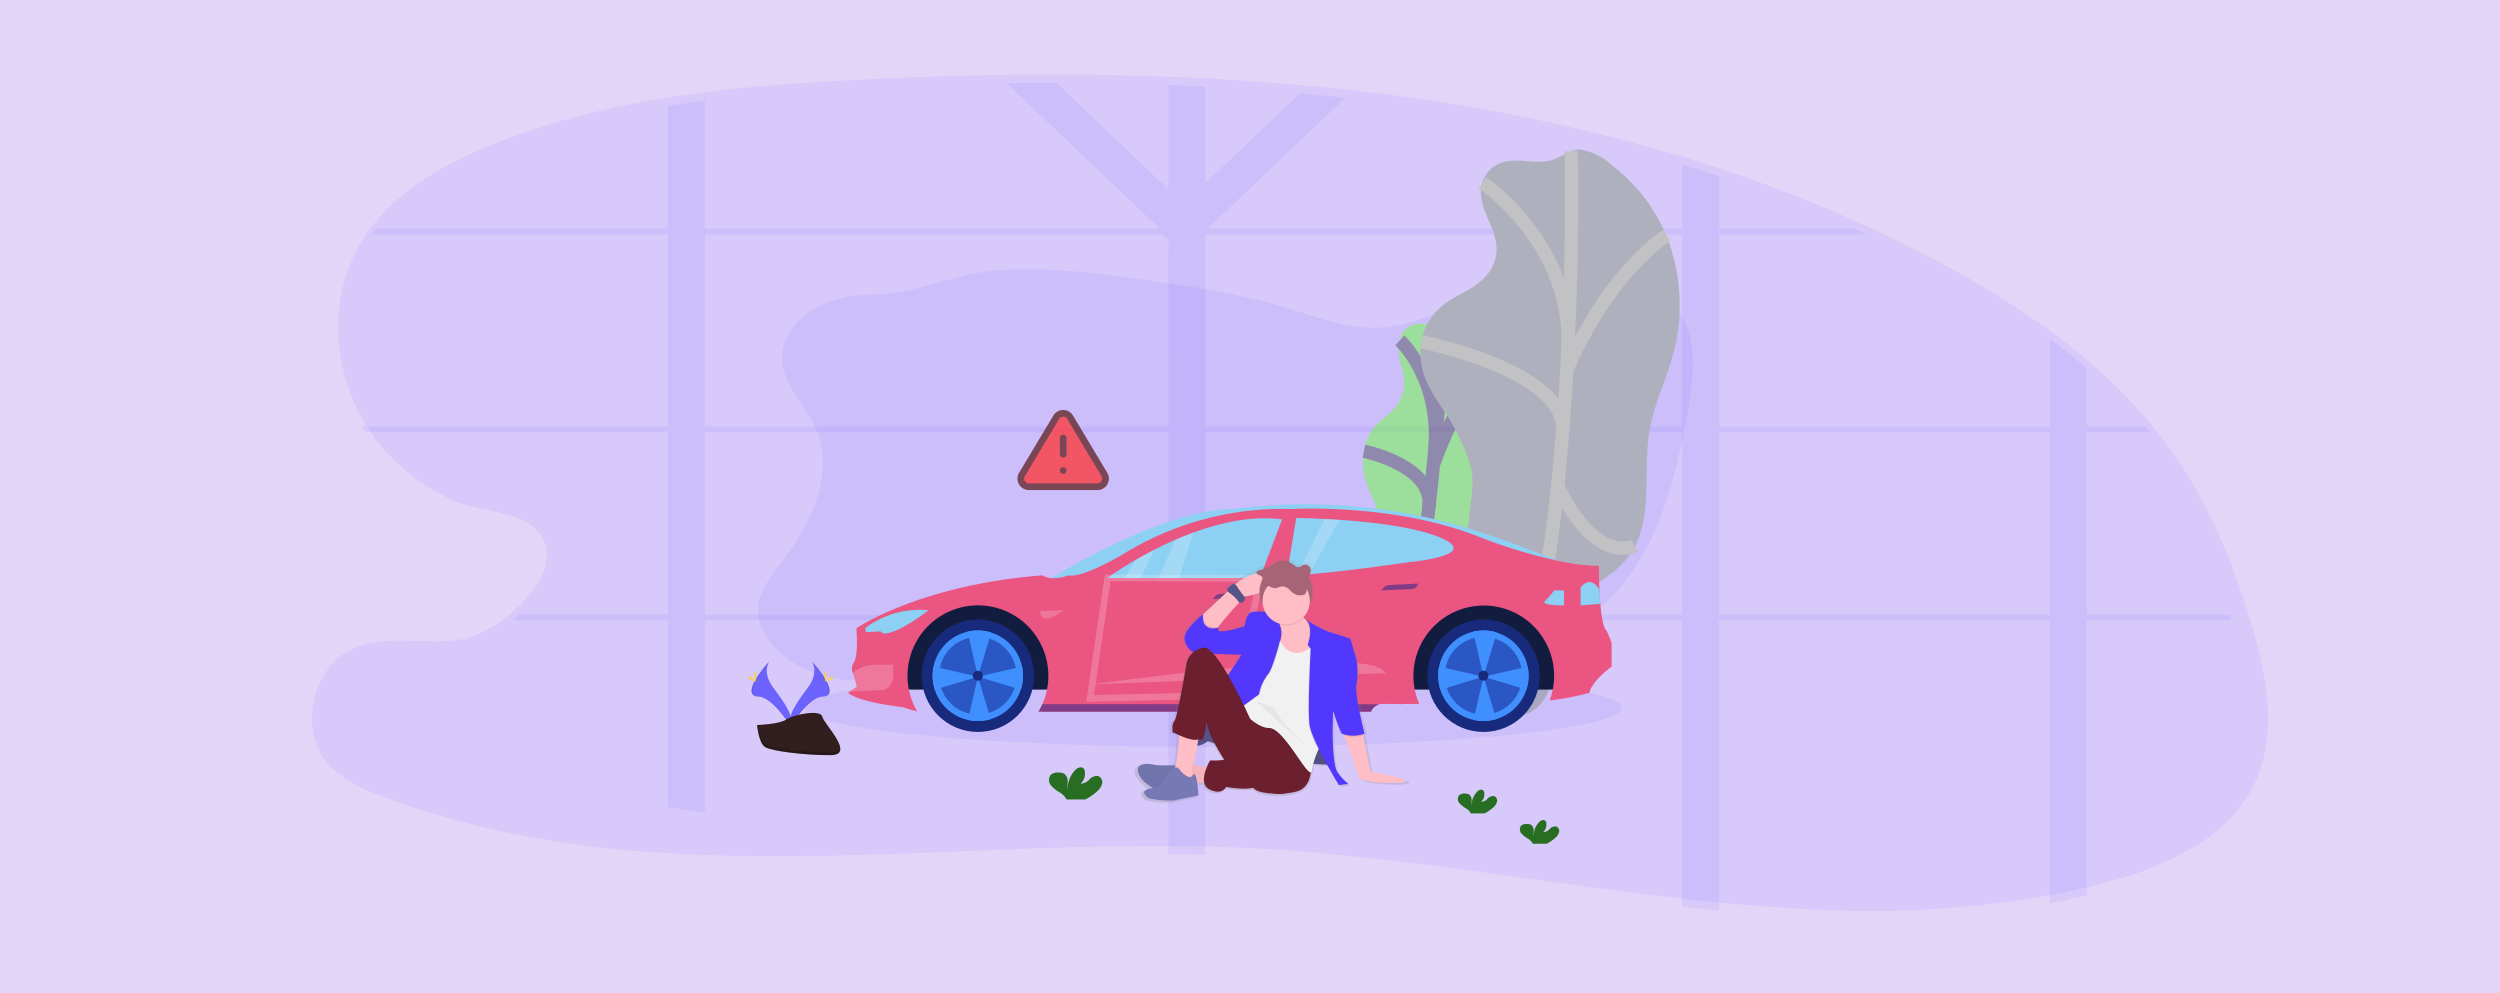 <svg xmlns="http://www.w3.org/2000/svg" xmlns:xlink="http://www.w3.org/1999/xlink" width="375" height="149" viewBox="0 0 375 149">
  <defs>
    <linearGradient id="linear-gradient" x1="0.5" y1="1" x2="0.5" gradientUnits="objectBoundingBox">
      <stop offset="0" stop-color="gray" stop-opacity="0.251"/>
      <stop offset="0.54" stop-color="gray" stop-opacity="0.122"/>
      <stop offset="1" stop-color="gray" stop-opacity="0.102"/>
    </linearGradient>
  </defs>
  <g id="Group_1933" data-name="Group 1933" transform="translate(1 -134)">
    <g id="Group_1923" data-name="Group 1923">
      <g id="Group_1920" data-name="Group 1920">
        <g id="Group_1885" data-name="Group 1885" transform="translate(5)">
          <path id="Path_735" data-name="Path 735" d="M0,0H375V149H0Z" transform="translate(-6 134)" fill="#e3d5f8"/>
          <g id="Group_1876" data-name="Group 1876">
            <path id="Path_738" data-name="Path 738" d="M327.84,289.079H306.309V261.69h9.577q-.355-.426-.718-.847h-8.849v-8.73q-2.687-2.268-5.545-4.365v13.106H251.136V232.041h22.131q-.935-.426-1.87-.847H251.136v-7.831q-2.772-.915-5.545-1.764v9.577H174.749l-.169-.161,20.493-19.452q-3.387-.373-6.79-.678l-14.192,13.469V209.887q-2.772-.146-5.545-.252v15.649L151.716,209.31q-3.733,0-7.463.043l22.824,21.662-.169.161H99V212q-2.772.35-5.545.791v18.4H49.816q-.355.416-.688.847H93.453v28.8H47.53c.156.285.32.57.489.847H93.453v27.389H71.105q-.454.439-.933.847h23.28v28.026q2.772.4,5.545.827V289.926h69.544v35.116q2.772,0,5.545.073V289.926h71.5v42.989l.229.025q2.661.3,5.32.557V289.926h49.623v42.483c.423-.078.847-.161,1.26-.252s.786-.159,1.18-.252q1.553-.33,3.1-.7V289.926h21.705Zm-159.3,0H99V261.69h69.539Zm0-28.228H99v-28.81h68.553l.978.771Zm77.044,28.228H174.092V261.69h71.495Zm0-28.228H174.092v-28.81h71.495Zm55.173,28.228H251.136V261.69h49.623Z" transform="translate(0.727 -62.886)" fill="#6c63ff" opacity="0.1"/>
            <g id="Group_1875" data-name="Group 1875" transform="translate(0 1.341)">
              <path id="Path_737" data-name="Path 737" d="M309.117,316.167a21.078,21.078,0,0,1-5.8,6.956c-.343.275-.693.539-1.049.8q-.718.5-1.472.99a48.379,48.379,0,0,1-12.939,5.406q-1.825.5-3.662.948-1.55.376-3.1.7c-.393.086-.786.166-1.18.252s-.844.169-1.26.252l-.6.113a154.04,154.04,0,0,1-35.033,2l-.56-.028-.895-.045q-3.589-.187-7.186-.476l-.907-.073-.4-.033q-2.016-.169-4.033-.371-2.656-.252-5.32-.557l-.229-.025-.187-.023h0c-6.339-.713-12.692-1.57-19.054-2.45l-.9-.126-1.616-.224-1.361-.189h0l-.4-.055q-3.221-.451-6.442-.892l-.348-.048c-4.033-.552-8.088-1.084-12.13-1.568l-.527-.063h0q-2.483-.295-4.963-.562l-1.26-.134-1.676-.169c-4.645-.461-9.287-.829-13.92-1.059q-3.342-.166-6.7-.252-2.772-.063-5.545-.073-3.76-.018-7.536.043h-.57c-3.546.058-7.1.159-10.656.28l-.64.02h-.212c-7.561.267-15.122.623-22.663.877l-1.842.061h-.267q-3.932.126-7.856.194H92.667l-1.169.015q-1.822.018-3.637.02H86.376c-4.441-.013-8.864-.111-13.26-.34l-.489-.028a167.827,167.827,0,0,1-25.282-3.145q-1.288-.27-2.571-.565A118.058,118.058,0,0,1,27.94,317.4a20.1,20.1,0,0,1-7.14-4.143c-4.98-5.041-3.11-14.913,3.37-17.784,5.068-2.246,11.006-.418,16.458-1.432a8.41,8.41,0,0,0,.99-.252,13.761,13.761,0,0,0,2.016-.832c.222-.111.444-.229.668-.353a17.015,17.015,0,0,0,1.492-.912,22.905,22.905,0,0,0,2.268-1.721q.479-.408.933-.847a17.837,17.837,0,0,0,2.752-3.294,11.643,11.643,0,0,0,.756-1.422,7.507,7.507,0,0,0,.313-.786,7.323,7.323,0,0,0,.3-1.164,5.389,5.389,0,0,0-1.986-5.237,5.28,5.28,0,0,0-.5-.381,7.7,7.7,0,0,0-1.094-.633c-.154-.073-.313-.144-.474-.212-2.3-.97-5.275-1.343-7.78-2.016h0a13.737,13.737,0,0,1-2.228-.774c-.456-.212-.91-.433-1.356-.665h0l-.118-.066h0a30.343,30.343,0,0,1-9.829-8.065,26.278,26.278,0,0,1-1.83-2.656c-.169-.277-.333-.562-.489-.847-4.428-7.989-4.884-18.227-.277-26.083a24.681,24.681,0,0,1,1.865-2.737q.333-.431.688-.847c4.385-5.174,10.686-8.68,17.048-11.276a119.972,119.972,0,0,1,26.59-7.133q2.772-.441,5.545-.791c7.737-.988,15.566-1.512,23.338-1.91q10.906-.552,21.907-.713,3.728-.05,7.463-.043,8.415,0,16.831.325,2.772.106,5.545.252,7.11.368,14.192,1.008,3.4.308,6.79.678a278.511,278.511,0,0,1,50.513,10.026q2.785.842,5.545,1.764a214.125,214.125,0,0,1,20.261,7.831q.938.421,1.87.847,6.2,2.843,12.219,6.127a135.888,135.888,0,0,1,15.273,9.577q2.853,2.092,5.545,4.365a79.745,79.745,0,0,1,8.849,8.73q.363.421.718.847,1.845,2.215,3.5,4.59c5.394,7.753,9.013,16.619,11.684,25.677C311.287,299.925,312.854,308.8,309.117,316.167Z" transform="translate(22.84 -65.527)" fill="#6c63ff" opacity="0.1"/>
            </g>
          </g>
        </g>
      </g>
    </g>
    <g id="Group_1932" data-name="Group 1932">
      <g id="Group_1927" data-name="Group 1927" transform="translate(111.13 156.5)">
        <path id="Path_1138" data-name="Path 1138" d="M124.523,231.239c2.984,6.74-.823,14.5-5.3,20.355-1.5,1.959-3.15,4.009-3.36,6.475-.251,3.007,1.785,5.772,4.2,7.579a17.7,17.7,0,0,0,15.668,2.65c4.532-1.432,8.342-4.678,12.912-5.986,7.649-2.189,15.75,1.44,22.295,5.961,4.632,3.2,9.593,7.087,15.177,6.4,3.932-.481,7.268-3.24,9.53-6.49,1.092-1.575,2.043-3.326,3.635-4.386a9.078,9.078,0,0,1,3.17-1.2c10.152-2.169,20.923,3.126,30.94.4,6.765-1.84,12.16-7.188,15.514-13.343s4.92-13.108,6.224-20c.926-4.9,1.7-10.177-.43-14.682-2.254-4.765-7.47-7.653-12.712-8.193s-10.5.956-15.33,3.067c-6.035,2.639-11.95,6.333-18.538,6.346-4.486.009-8.763-1.718-13.052-3.025-7.185-2.195-14.63-3.286-22.066-4.293-7.115-.964-14.3-1.861-21.456-1.289-5.064.4-9.536,2.338-14.45,3.233-3.2.584-6.422.143-9.564,1.133-3.866,1.21-7.852,4.018-8.065,8.435C119.268,224.592,122.939,227.661,124.523,231.239Z" transform="translate(-114.274 -189.511)" fill="#6c63ff" opacity="0.1"/>
        <g id="Group_1925" data-name="Group 1925" transform="translate(92.316 24.609)" opacity="0.5">
          <path id="Path_1139" data-name="Path 1139" d="M757.238,260.241a2.951,2.951,0,0,0-2.04,2.2c-.859,2.864,1.128,4.822.477,7.8a5.814,5.814,0,0,1-1,2.186,14.9,14.9,0,0,1-2.5,2.351,7.471,7.471,0,0,0-2.2,3.614,10,10,0,0,0-.1,4.7,18.634,18.634,0,0,0,1.253,3.293,24.321,24.321,0,0,1,1.289,4.152,10.1,10.1,0,0,1,.286,2.106,18.6,18.6,0,0,1-.261,2.818l-1.213,8.463a25.142,25.142,0,0,0-.331,3.345,16.556,16.556,0,0,0,.388,3.34c.43,2.239.883,4.563,1.861,5.744s2.636.772,3.657-1.639c.971-2.291.991-5.355,1.847-7.806,1.349-3.866,4.032-4.381,5.52-8.065,1.432-3.534.991-7.875,1.718-11.9.518-2.888,1.622-5.522,2.277-8.376a26.552,26.552,0,0,0,.1-11.536,15.321,15.321,0,0,0-3.59-6.973,3.493,3.493,0,0,0-2.1-1.379c-.843-.064-1.575,1-2.413,1.316C759.184,260.351,758.216,259.963,757.238,260.241Z" transform="translate(-749.636 -258.67)" fill="#6bfd3e"/>
          <path id="Path_1140" data-name="Path 1140" d="M790.125,260.09s-1.432,36.551-7.435,58.106" transform="translate(-777.957 -259.887)" fill="none" stroke="#535461" stroke-miterlimit="10" stroke-width="2"/>
          <path id="Path_1141" data-name="Path 1141" d="M788.22,286.26s6.412,5.843,5.2,16.977" transform="translate(-782.695 -282.31)" fill="none" stroke="#535461" stroke-miterlimit="10" stroke-width="2"/>
          <path id="Path_1142" data-name="Path 1142" d="M750.6,402.38s10.538,2.119,9.756,8.422" transform="translate(-750.462 -381.804)" fill="none" stroke="#535461" stroke-miterlimit="10" stroke-width="2"/>
          <path id="Path_1143" data-name="Path 1143" d="M831.522,316.41s-4.262,3.733-8.062,14.305" transform="translate(-812.89 -308.143)" fill="none" stroke="#535461" stroke-miterlimit="10" stroke-width="2"/>
          <path id="Path_1144" data-name="Path 1144" d="M819.275,505.47s-2.909,2.291-5.245-5.7" transform="translate(-804.81 -465.249)" fill="none" stroke="#535461" stroke-miterlimit="10" stroke-width="2"/>
          <path id="Path_1145" data-name="Path 1145" d="M763,545.252s5.933-.775,6.48-4.492" transform="translate(-761.086 -500.37)" fill="none" stroke="#535461" stroke-miterlimit="10" stroke-width="2"/>
        </g>
        <path id="Path_1146" data-name="Path 1146" d="M823.2,88.144a4.562,4.562,0,0,0-3.962,3c-1.425,4.118,2.908,7.235,1.91,11.537a6.468,6.468,0,0,1-1.814,3.1c-1.523,1.5-3.257,2.148-4.9,3.164a9.24,9.24,0,0,0-4.128,5.061,10.669,10.669,0,0,0,.351,6.907,27.571,27.571,0,0,0,2.984,5,33.853,33.853,0,0,1,3.171,6.258,12.035,12.035,0,0,1,.838,3.134,18.96,18.96,0,0,1-.2,4.118l-1.506,12.314a25.627,25.627,0,0,0-.286,4.887,19.255,19.255,0,0,0,1.2,4.964c1.145,3.348,2.371,6.825,4.529,8.68s5.548,1.449,7.372-1.982c1.737-3.266,1.417-7.769,2.9-11.277,2.334-5.528,7.825-5.975,10.467-11.223,2.536-5.034,1.117-11.474,2.135-17.325.73-4.192,2.7-7.939,3.723-12.064a28.435,28.435,0,0,0-1.17-16.977,26.035,26.035,0,0,0-8.256-10.694,9.272,9.272,0,0,0-4.507-2.279c-1.753-.195-3.15,1.28-4.838,1.651C827.244,88.535,825.2,87.849,823.2,88.144Z" transform="translate(-708.944 -86.48)" fill="#afb0bd"/>
        <path id="Path_1147" data-name="Path 1147" d="M916.9,88.12s1.382,53.658-8.5,84.687" transform="translate(-793.352 -87.931)" fill="rgba(159,159,159,0)" stroke="#c2c2c4" stroke-miterlimit="10" stroke-width="2"/>
        <path id="Path_1148" data-name="Path 1148" d="M874.83,121.16s13.977,9.367,12.78,25.618" transform="translate(-764.588 -116.24)" fill="rgba(159,159,159,0)" stroke="#c2c2c4" stroke-miterlimit="10" stroke-width="2"/>
        <path id="Path_1149" data-name="Path 1149" d="M810.75,287.71s22.061,4.37,21.191,13.558" transform="translate(-709.683 -258.943)" fill="rgba(159,159,159,0)" stroke="#c2c2c4" stroke-miterlimit="10" stroke-width="2"/>
        <path id="Path_1150" data-name="Path 1150" d="M978.18,176.42s-8.385,4.991-14.99,20.11" transform="translate(-840.297 -163.588)" fill="rgba(159,159,159,0)" stroke="#c2c2c4" stroke-miterlimit="10" stroke-width="2"/>
        <path id="Path_1151" data-name="Path 1151" d="M965.1,447.63s-5.75,3.027-11.53-9.02" transform="translate(-832.054 -388.237)" fill="rgba(159,159,159,0)" stroke="#c2c2c4" stroke-miterlimit="10" stroke-width="2"/>
        <ellipse id="Ellipse_103" data-name="Ellipse 103" cx="61.234" cy="5.882" rx="61.234" ry="5.882" transform="translate(8.662 77.792)" fill="#6c63ff" opacity="0.1"/>
        <path id="Path_1153" data-name="Path 1153" d="M152.358,622.29s1.2,1.575-.554,3.938-3.2,4.37-2.609,5.846c0,0,2.646-4.4,4.8-4.462S154.727,624.936,152.358,622.29Z" transform="translate(-142.735 -545.618)" fill="#6c63ff"/>
        <path id="Path_1154" data-name="Path 1154" d="M152.743,622.29a1.942,1.942,0,0,1,.245.493c2.1,2.468,3.22,4.772,1.2,4.831-1.881.054-4.138,3.418-4.679,4.268a1.833,1.833,0,0,0,.064.193s2.646-4.4,4.8-4.462S155.113,624.936,152.743,622.29Z" transform="translate(-143.12 -545.618)" opacity="0.1"/>
        <path id="Path_1155" data-name="Path 1155" d="M185.956,634.159c0,.553-.062,1-.143,1s-.143-.448-.143-1,.077-.286.153-.286S185.956,633.607,185.956,634.159Z" transform="translate(-174.103 -555.487)" fill="#ffd037"/>
        <path id="Path_1156" data-name="Path 1156" d="M187.339,638.6c-.485.265-.908.43-.944.357s.326-.336.812-.6.294-.072.331,0S187.826,638.331,187.339,638.6Z" transform="translate(-174.722 -559.267)" fill="#ffd037"/>
        <path id="Path_1157" data-name="Path 1157" d="M111.738,622.29s-1.2,1.575.554,3.938,3.194,4.37,2.622,5.846c0,0-2.646-4.4-4.8-4.462S109.37,624.936,111.738,622.29Z" transform="translate(-108.454 -545.618)" fill="#6c63ff"/>
        <path id="Path_1158" data-name="Path 1158" d="M111.707,622.29a1.942,1.942,0,0,0-.245.493c-2.1,2.468-3.22,4.772-1.2,4.831,1.881.054,4.138,3.418,4.679,4.268a1.829,1.829,0,0,1-.064.193s-2.646-4.4-4.8-4.462S109.339,624.936,111.707,622.29Z" transform="translate(-108.423 -545.618)" opacity="0.1"/>
        <path id="Path_1159" data-name="Path 1159" d="M112.25,634.159c0,.553.062,1,.143,1s.143-.448.143-1-.077-.286-.153-.286S112.25,633.607,112.25,634.159Z" transform="translate(-111.195 -555.487)" fill="#ffd037"/>
        <path id="Path_1160" data-name="Path 1160" d="M105.129,638.6c.485.265.908.43.944.357s-.326-.336-.812-.6-.294-.072-.331,0S104.644,638.331,105.129,638.6Z" transform="translate(-104.84 -559.267)" fill="#ffd037"/>
        <path id="Path_1161" data-name="Path 1161" d="M114.91,678.346s3.355-.1,4.366-.823,5.155-1.575,5.411-.43,5.041,5.743,1.254,5.773-8.8-.59-9.809-1.2S114.91,678.346,114.91,678.346Z" transform="translate(-113.474 -592.096)" fill="#321e1e"/>
        <path id="Path_1162" data-name="Path 1162" d="M126.018,693.306c-3.787.03-8.8-.59-9.809-1.2-.769-.468-1.075-2.148-1.177-2.922h-.112s.212,2.706,1.221,3.32,6.022,1.236,9.815,1.206c1.094-.009,1.47-.4,1.45-.974C127.245,693.08,126.831,693.3,126.018,693.306Z" transform="translate(-113.483 -602.931)" opacity="0.2"/>
        <path id="Path_1163" data-name="Path 1163" d="M419.87,469.42s16.788-10.726,28.394-10.726a83.775,83.775,0,0,1,29.172,1.5c15.2,3.678,20.813,8.448,25.027,7.047l-17.7.518Z" transform="translate(-374.77 -404.898)" fill="#8cd0f3"/>
        <path id="Path_1164" data-name="Path 1164" d="M419.87,469.42s16.788-10.726,28.394-10.726a83.775,83.775,0,0,1,29.172,1.5c15.2,3.678,20.813,8.448,25.027,7.047l-17.7.518Z" transform="translate(-374.77 -404.898)" fill="#8cd0f3" opacity="0.1"/>
        <path id="Path_1165" data-name="Path 1165" d="M254.986,470.407H152.6l2.815-11.278,17.411-4.629,82.16,2.159Z" transform="translate(-130.756 -389.47)" fill="#121c3f"/>
        <path id="Path_1166" data-name="Path 1166" d="M324.7,482.553v3.6s-3.04,2.205-3.316,3.932a43.914,43.914,0,0,1-5.6,1.105,3.611,3.611,0,0,0-.365.013,10.332,10.332,0,0,0,.454-1.6,10.552,10.552,0,1,0-20.027,2.148h-5.9s-.054.019-.143.057c-.316.143-1.062.521-1.17,1.115H239.728l-1-.009a10.351,10.351,0,0,0,.573-1.108,10.227,10.227,0,0,0,.7-2.2,10.562,10.562,0,1,0-19.46,3.275c-.7-.17-2.224-.654-2.224-.654s-6.493-.69-8.151-2.148l.251-.173,1.062-.726-.484-1.861a1.147,1.147,0,0,1-.143-.255,1.7,1.7,0,0,1,.213-1.612c.69-1.105.345-5.043.345-5.043s9.4-6.493,27.91-7.945a2.673,2.673,0,0,0,1.356.415,5.923,5.923,0,0,0,2.514-.415s1.519.69,8.018-3.04a45.567,45.567,0,0,1,25.563-6.907s14.922-.9,27.634,4.009a78.242,78.242,0,0,0,12.617,3.836,29.268,29.268,0,0,0,5.255.661h.505s0,1.645.087,3.588v.01c.031.676.074,1.387.135,2.079v.043c.166,1.926.452,3.675.949,4.022Z" transform="translate(-195.086 -408.663)" fill="#ea5582"/>
        <path id="Path_1167" data-name="Path 1167" d="M228.4,570.888a13.74,13.74,0,0,1,9.344-2.556s-4.715,3.731-6.84,3.489l-.362-.311-2.148.12S228.076,571.13,228.4,570.888Z" transform="translate(-210.591 -499.303)" fill="#8cd0f3"/>
        <path id="Path_1168" data-name="Path 1168" d="M218.472,626v1.917s-.143,1.831-1.8,1.9l-4.725.233,1.061-.726-.484-1.861a1.106,1.106,0,0,1-.143-.253,5.6,5.6,0,0,1,3.5-1.206Z" transform="translate(-196.62 -548.797)" fill="#fff" opacity="0.2"/>
        <path id="Path_1169" data-name="Path 1169" d="M411.06,569.023l3.627-.143a6.631,6.631,0,0,1-2.5,1.261C411.146,570.246,411.06,569.023,411.06,569.023Z" transform="translate(-367.221 -499.855)" fill="#fff" opacity="0.2"/>
        <path id="Path_1170" data-name="Path 1170" d="M464.38,626.405s32.8-4.56,40.726-3.11c0,0,2.331.156,3.213,1.088s0,.328,0,.328Z" transform="translate(-412.907 -546.235)" fill="#fff" opacity="0.2"/>
        <path id="Path_1171" data-name="Path 1171" d="M592.61,551.229s.415-.777,1.088-.795l4.37-.225a1.077,1.077,0,0,1-.846.829Z" transform="translate(-522.777 -483.858)" fill="#18218a" opacity="0.5"/>
        <path id="Path_1172" data-name="Path 1172" d="M769.21,542.025s.415-.777,1.088-.795l4.37-.231a1.077,1.077,0,0,1-.846.829Z" transform="translate(-674.091 -475.967)" fill="#18218a" opacity="0.5"/>
        <path id="Path_1173" data-name="Path 1173" d="M507.876,472.755l-3.353,8.794-12.09.013H481.62s1.615-1.186,4.217-2.7c.859-.5,1.834-1.037,2.892-1.575.974-.5,2.022-1,3.123-1.48.859-.378,1.764-.742,2.689-1.081C498.734,473.2,503.448,472.167,507.876,472.755Z" transform="translate(-427.678 -417.35)" fill="#8cd0f3"/>
        <path id="Path_1174" data-name="Path 1174" d="M688.264,478.922s-5.051.749-9.872,1.3c-1.843.212-3.651.4-5.132.5l-.206.014c-.573.037-1.1.062-1.555.07a5.722,5.722,0,0,1-1.519-.1l1.393-8.412s1.718.019,4.26.143l.556.03c.528.03,1.085.064,1.667.1.831.057,1.705.126,2.607.209,4.356.4,9.29,1.117,12.414,2.408C699.524,477.937,688.264,478.922,688.264,478.922Z" transform="translate(-589.069 -417.095)" fill="#8cd0f3"/>
        <path id="Path_1175" data-name="Path 1175" d="M942.576,548.143v2.245s-3.627.052-2.849-.673a11.113,11.113,0,0,0,1.365-1.575Z" transform="translate(-820.099 -482.085)" fill="#8cd0f3"/>
        <path id="Path_1176" data-name="Path 1176" d="M980.605,542.718l-2.945.231v-2.7s1.365-1.917,2.729.208l.079.125Z" transform="translate(-852.695 -474.644)" fill="#8cd0f3"/>
        <circle id="Ellipse_104" data-name="Ellipse 104" cx="8.429" cy="8.429" r="8.429" transform="translate(26.127 70.435)" fill="#182a7c"/>
        <path id="Path_1177" data-name="Path 1177" d="M312.255,597.02a6.784,6.784,0,1,1-.143-1.375A6.784,6.784,0,0,1,312.255,597.02Z" transform="translate(-270.938 -518.163)" fill="#3f8ffe"/>
        <ellipse id="Ellipse_105" data-name="Ellipse 105" cx="5.812" cy="5.826" rx="5.812" ry="5.826" transform="translate(28.735 73.029)" fill="#18218a" opacity="0.5"/>
        <path id="Path_1178" data-name="Path 1178" d="M338.876,590.424v.246l-1.934,6.4-1.552-6.757A6.8,6.8,0,0,1,338.876,590.424Z" transform="translate(-302.386 -518.071)" fill="#3f8ffe"/>
        <path id="Path_1179" data-name="Path 1179" d="M339.239,644.931a6.8,6.8,0,0,1-3.409.117l1.488-6.479Z" transform="translate(-302.763 -559.567)" fill="#3f8ffe"/>
        <path id="Path_1180" data-name="Path 1180" d="M353.025,629.333a6.8,6.8,0,0,1-.324,2.082h-.027l-6.4-1.934,6.624-1.521A6.836,6.836,0,0,1,353.025,629.333Z" transform="translate(-311.708 -550.476)" fill="#3f8ffe"/>
        <path id="Path_1181" data-name="Path 1181" d="M305.664,629.445l-6.4,1.934h-.05a6.855,6.855,0,0,1-.185-3.459Z" transform="translate(-271.108 -550.442)" fill="#3f8ffe"/>
        <circle id="Ellipse_106" data-name="Ellipse 106" cx="0.743" cy="0.743" r="0.743" transform="translate(33.803 78.112)" fill="#182a7c"/>
        <circle id="Ellipse_107" data-name="Ellipse 107" cx="8.429" cy="8.429" r="8.429" transform="translate(101.966 70.435)" fill="#182a7c"/>
        <path id="Path_1182" data-name="Path 1182" d="M841.935,597.02a6.784,6.784,0,1,1-.143-1.375,6.784,6.784,0,0,1,.143,1.375Z" transform="translate(-724.778 -518.163)" fill="#3f8ffe"/>
        <ellipse id="Ellipse_108" data-name="Ellipse 108" cx="5.812" cy="5.826" rx="5.812" ry="5.826" transform="translate(104.575 73.029)" fill="#18218a" opacity="0.5"/>
        <path id="Path_1183" data-name="Path 1183" d="M868.546,590.424v.246l-1.934,6.4-1.552-6.757A6.8,6.8,0,0,1,868.546,590.424Z" transform="translate(-756.217 -518.071)" fill="#3f8ffe"/>
        <path id="Path_1184" data-name="Path 1184" d="M868.919,644.931a6.8,6.8,0,0,1-3.409.117L867,638.57Z" transform="translate(-756.603 -559.567)" fill="#3f8ffe"/>
        <path id="Path_1185" data-name="Path 1185" d="M882.662,629.325a6.8,6.8,0,0,1-.324,2.082h-.033l-6.406-1.936,6.624-1.521A6.841,6.841,0,0,1,882.662,629.325Z" transform="translate(-765.505 -550.468)" fill="#3f8ffe"/>
        <path id="Path_1186" data-name="Path 1186" d="M835.335,629.445l-6.4,1.934h-.05a6.855,6.855,0,0,1-.185-3.459Z" transform="translate(-724.94 -550.442)" fill="#3f8ffe"/>
        <circle id="Ellipse_109" data-name="Ellipse 109" cx="0.743" cy="0.743" r="0.743" transform="translate(109.643 78.112)" fill="#182a7c"/>
        <path id="Path_1187" data-name="Path 1187" d="M504.6,505.5l-2.118,4.268H500.14l1.565-2.693C502.568,506.574,503.541,506.04,504.6,505.5Z" transform="translate(-443.547 -445.55)" fill="#fff" opacity="0.2"/>
        <path id="Path_1188" data-name="Path 1188" d="M540.612,487.61l-2.109,6.825H535.39l2.534-5.747C538.789,488.313,539.688,487.952,540.612,487.61Z" transform="translate(-473.749 -430.222)" fill="#fff" opacity="0.2"/>
        <path id="Path_1189" data-name="Path 1189" d="M686.966,473.483l-4.595,8.148-.206.014c-.573.037-1.1.062-1.555.07l4.134-8.366.556.03C685.82,473.409,686.382,473.443,686.966,473.483Z" transform="translate(-598.177 -418.003)" fill="#fff" opacity="0.2"/>
        <path id="Path_1190" data-name="Path 1190" d="M361.643,448.63,359.02,466.7l21.908-.48,3.6-17.51Z" transform="translate(-307.621 -384.44)" fill="none" stroke="#fff" stroke-miterlimit="10" stroke-width="1" opacity="0.2"/>
        <path id="Path_1191" data-name="Path 1191" d="M460.755,667.431c-.316.143-1.062.521-1.17,1.115H410.672l-1-.009a10.348,10.348,0,0,0,.573-1.108Z" transform="translate(-366.03 -584.295)" fill="#18218a" opacity="0.5"/>
        <path id="Path_1192" data-name="Path 1192" d="M427.905,737.1a2.28,2.28,0,0,0,.745-1.123,1,1,0,0,0-.52-1.145,1.448,1.448,0,0,0-1.375.483,1.815,1.815,0,0,1-1.336.644,2.035,2.035,0,0,0,.629-1.9.8.8,0,0,0-.175-.387c-.265-.286-.746-.162-1.062.062a3.992,3.992,0,0,0-1.3,3.315,6.3,6.3,0,0,1-.019-1.366,1.4,1.4,0,0,0-.513-1.208,1.545,1.545,0,0,0-.782-.183,1.614,1.614,0,0,0-1.269.361,1.259,1.259,0,0,0,.05,1.558,4.955,4.955,0,0,0,1.313,1.052,2.913,2.913,0,0,1,.938.895.888.888,0,0,1,.07.16h2.844A7.93,7.93,0,0,0,427.905,737.1Z" transform="translate(-375.468 -640.902)" fill="#276e22"/>
        <path id="Path_1193" data-name="Path 1193" d="M854.323,759.582a1.671,1.671,0,0,0,.548-.828.735.735,0,0,0-.384-.843,1.075,1.075,0,0,0-1.014.356,1.349,1.349,0,0,1-.987.475,1.5,1.5,0,0,0,.464-1.4.587.587,0,0,0-.129-.286c-.2-.209-.55-.119-.785.046a2.923,2.923,0,0,0-.956,2.446,4.688,4.688,0,0,1-.014-1,1.035,1.035,0,0,0-.378-.891,1.145,1.145,0,0,0-.573-.136,1.192,1.192,0,0,0-.936.266.921.921,0,0,0,.037,1.145,3.726,3.726,0,0,0,.969.776,2.148,2.148,0,0,1,.693.66.654.654,0,0,1,.052.117h2.1A5.848,5.848,0,0,0,854.323,759.582Z" transform="translate(-742.453 -660.98)" fill="#276e22"/>
        <path id="Path_1194" data-name="Path 1194" d="M919.323,791.392a1.671,1.671,0,0,0,.548-.828.735.735,0,0,0-.384-.843,1.075,1.075,0,0,0-1.014.357,1.348,1.348,0,0,1-.987.475,1.5,1.5,0,0,0,.464-1.4.587.587,0,0,0-.129-.286c-.2-.209-.55-.119-.785.046a2.923,2.923,0,0,0-.956,2.446,4.688,4.688,0,0,1-.014-1,1.035,1.035,0,0,0-.378-.891,1.146,1.146,0,0,0-.573-.136,1.192,1.192,0,0,0-.936.266.921.921,0,0,0,.037,1.145,3.726,3.726,0,0,0,.969.776,2.149,2.149,0,0,1,.693.66.657.657,0,0,1,.052.117h2.1A5.846,5.846,0,0,0,919.323,791.392Z" transform="translate(-798.146 -688.235)" fill="#276e22"/>
        <path id="Path_1195" data-name="Path 1195" d="M546.491,546.13s-.5.272-.727-1.269c-.143-1-.56-3.068-.833-4.41l-.034-.17a2.355,2.355,0,0,0,.231-.086s-1.592-6.157-1.229-7.52a12.4,12.4,0,0,0,0-3.806l-.955-3.216s-2.365-.816-3.274-1.042a22.222,22.222,0,0,1-3.456-1.813,1.974,1.974,0,0,1,.123.159l-.1-.062a3.8,3.8,0,0,1-.5-.573,3.605,3.605,0,0,0,.942-1.959,4.066,4.066,0,0,0-.2-4.136,2.029,2.029,0,0,0,.348-.65,1.064,1.064,0,0,0,.039-.332.883.883,0,0,0-.5-.878.869.869,0,0,0-.684.007,2.941,2.941,0,0,1-.581.309c-.368.076-.683-.219-.972-.438a2.926,2.926,0,0,0-1.545-.573,1.5,1.5,0,0,0-.716.095,2.879,2.879,0,0,0-.593.445,7.846,7.846,0,0,1-2.4.964c-.158.054-.332.143-.361.286a.21.21,0,0,0,0,.086h0a.212.212,0,0,0,.009.109,8.061,8.061,0,0,0-3.037,1.423l-.252.233a.481.481,0,0,0-.526.044l-.507.4a.477.477,0,0,0-.115.621l-3.707,3.436-.08.074v-.013s-2.864,2.175-2.864,3.714a2.581,2.581,0,0,0,1.327,2.095,3.55,3.55,0,0,0-.925,1.432h0v.348h0v.049l-.011.063v.026l-.007.043v.089l-.01.057h0l-.013.072v.014l-.01.06v.029l-.011.066v.017l-.013.074v.033l-.033.188h0l-.017.1v.017l-.019.1v.014l-.019.106v.009l-.02.112v.024l-.02.11v.024l-.019.109v.013l-.021.123v.023l-.049.275h0l-.024.143v.021l-.024.143v.01l-.053.286v.024l-.026.143v.02l-.056.3v.013l-.029.153v.013l-.057.312v.02l-.029.155v.011l-.06.319v.017l-.03.158v.011l-.062.324v.013l-.03.158v.013l-.262.324v.014l-.032.156v.009l-.064.318v.009l-.031.155v.009l-.063.3v.013l-.03.143v.013l-.062.286v.01l-.03.143v.014l-.06.271v.007l-.029.127v.013l-.059.249h0l-.029.117v.01q-.029.117-.056.225h0l-.027.1v.011l-.026.1a2.5,2.5,0,0,1-.286.783.8.8,0,0,0-.168.263h0l-.011.029-.012.032-.01.031-.047.043-.01.033-.009.03-.009.034v.031l-.007.034v.031a.219.219,0,0,1-.011.069v1.127l.43.13s.216.119.55.273a20.941,20.941,0,0,1-.543,4.6A17.509,17.509,0,0,1,512.9,545c-.455-.182-3.366-.634-2.456,1.449a4.641,4.641,0,0,0,2.043,2,2.544,2.544,0,0,1-.315.082c-.742.143-.948.391-.919.646-.053.43.677.909.737.939a15.7,15.7,0,0,0,3.912.316c.729-.228,3.684-.77,3.684-.77v-.09h0s-.04-.891-.152-1.735c.335-.049.7-.093,1.055-.12a1.44,1.44,0,0,0,.779,1c1.956,1,2.593-.362,2.593-.362a12.75,12.75,0,0,0,4.122.143,4.357,4.357,0,0,0,.379.314,6.954,6.954,0,0,0,3.216.6,4.557,4.557,0,0,0,1.154-.033,10.689,10.689,0,0,0,1.89-.3,3.081,3.081,0,0,0,2.205-2.8c.069-.02.117-.092.143-.226a.651.651,0,0,0,.06-.233,6.889,6.889,0,0,1,.186-.985l2.148.12c.959,1.741,1.807,3.126,1.807,3.126l1.455-.182a8.4,8.4,0,0,1-1.682-1.813c-.727-1.087-.727-6.3-.727-6.3l.082-3.174v-.12a17.492,17.492,0,0,0,1.322,3.71c.087.029.173.054.258.079l.077.2c.607,1.609,2.148,5.727,2.256,6.377.143.816,5.822,1.133,7.095.724S546.491,546.13,546.491,546.13ZM526.206,528.1l-2.082,3.127a20.755,20.755,0,0,0-2.231-3.259C523.741,528.031,525.87,528.1,526.206,528.1Zm-.316-8.018a.482.482,0,0,0,.5-.056l.178-.143a.477.477,0,0,0,.122-.613l.106-.1a15.83,15.83,0,0,0,2.165-.525,4.042,4.042,0,0,0,.53,1.838,3.589,3.589,0,0,0,.349,1.031c-.326-.027-.682-.046-1.021-.043a5.335,5.335,0,0,0-.886.056c-1.091.182-1.229,2.175-1.229,2.175a15.147,15.147,0,0,1-3.509.8,1.647,1.647,0,0,1-.493-.073l-.133-.009.179-.49s-.077.024-.2.05q.062-.093.129-.189a34.529,34.529,0,0,1,3.216-3.7Zm-4.5,24.19a8.473,8.473,0,0,0-.451.888,2.061,2.061,0,0,1-1.6-.163.93.93,0,0,0-.6-.21l.009-.017a11.115,11.115,0,0,0,.649-2.746,2.913,2.913,0,0,0,1.625-.7l1.05.359.039.073.026.047.042.077.026.049.042.076.027.049.042.074.027.049.04.073.027.049.042.073.027.047.042.072.026.046.042.072.026.044.04.07.026.044.042.07.024.04.042.069.024.04.042.069.021.036.043.07.016.026c.074.122.143.238.213.346l.01.016.04.063.017.027.036.057.02.03.033.052.02.033.03.047.021.033.029.044.02.031.026.04.02.031.024.037.02.032.023.034.02.03h0A9.223,9.223,0,0,1,521.386,544.273Z" transform="translate(-452.222 -452.546)" fill="url(#linear-gradient)"/>
        <path id="Path_1196" data-name="Path 1196" d="M737.375,699.61c-1.241.4-6.784.089-6.917-.716-.106-.64-1.608-4.668-2.2-6.243l-.238-.63,2.882-.621s.106.505.252,1.226c.266,1.314.669,3.343.812,4.317.222,1.508.716,1.241.716,1.241S738.612,699.21,737.375,699.61Z" transform="translate(-638.799 -604.833)" fill="#ffbdc6"/>
        <path id="Path_1197" data-name="Path 1197" d="M661.44,566s-.222,1.33,1.685,2.577.266,5.72.266,5.72l-1.41.079a3.466,3.466,0,0,1-3.645-3.139h0s.8-1.289-.666-4.612Z" transform="translate(-578.521 -497.388)" fill="#ffbdc6"/>
        <path id="Path_1198" data-name="Path 1198" d="M584.936,533.734a41.438,41.438,0,0,0-4.021,4.52,6.524,6.524,0,0,0-.414.667c-.931,1.774-3.1-1.11-2.347-2.106l.517-.483,4.977-4.639s3.415-2.66,5.143-.753S584.936,533.734,584.936,533.734Z" transform="translate(-510.259 -466.758)" fill="#ffbdc6"/>
        <circle id="Ellipse_110" data-name="Ellipse 110" cx="3.99" cy="3.99" r="3.99" transform="translate(76.783 62.298)" fill="#a66477"/>
        <path id="Path_1199" data-name="Path 1199" d="M519.771,730.083a21.719,21.719,0,0,1-3.415,0c-.444-.177-3.28-.62-2.388,1.42s4.257,2.882,4.257,2.882l2.434-.621Z" transform="translate(-455.247 -637.834)" fill="#7679b4"/>
        <path id="Path_1200" data-name="Path 1200" d="M519.771,730.083a21.719,21.719,0,0,1-3.415,0c-.444-.177-3.28-.62-2.388,1.42s4.257,2.882,4.257,2.882l2.434-.621Z" transform="translate(-455.247 -637.834)" opacity="0.05"/>
        <path id="Path_1201" data-name="Path 1201" d="M611.5,670.08l5.963,2.423,3.392,7.2s.044,2.527-2.172,3.1-5.321.311-6.12-.266-4.079-3.99-4.079-3.99Z" transform="translate(-536.374 -586.565)" fill="#6c1f2e"/>
        <path id="Path_1202" data-name="Path 1202" d="M611.09,670.08l5.162,1.934,2.937,5.766a2.536,2.536,0,0,1-1.88,2.484c-1.919.461-4.606.248-5.3-.213s-3.531-3.194-3.531-3.194Z" transform="translate(-536.374 -586.565)" fill="#6c1f2e" opacity="0.05"/>
        <path id="Path_1203" data-name="Path 1203" d="M567.482,729.844s-1.552.533-2.172,0-1.73.133-1.73.133l.49,2.882a14.366,14.366,0,0,1,3.415-.355Z" transform="translate(-497.903 -637.596)" fill="#ffbdc6"/>
        <path id="Path_1204" data-name="Path 1204" d="M567.482,729.844s-1.552.533-2.172,0-1.73.133-1.73.133l.49,2.882a14.366,14.366,0,0,1,3.415-.355Z" transform="translate(-497.903 -637.596)" opacity="0.05"/>
        <path id="Path_1205" data-name="Path 1205" d="M571.325,652.089l-1.416-.488s-1.552,1.375-2.577.222.931-5.942.931-5.942l2.083-3.37,1.508,4.745,1.375,2.305Z" transform="translate(-500.863 -562.943)" fill="#565388"/>
        <path id="Path_1206" data-name="Path 1206" d="M571.325,652.089l-1.416-.488s-1.552,1.375-2.577.222.931-5.942.931-5.942l2.083-3.37,1.508,4.745,1.375,2.305Z" transform="translate(-500.863 -562.943)" fill="#6c1f2e" opacity="0.05"/>
        <path id="Path_1207" data-name="Path 1207" d="M585.842,621.07l3.193.442.621,2.927-3.946-.222Z" transform="translate(-501.854 -532.19)" fill="#565388"/>
        <path id="Path_1208" data-name="Path 1208" d="M585.842,621.07l3.193.442.621,2.927-3.946-.222Z" transform="translate(-501.854 -532.19)" opacity="0.05"/>
        <path id="Path_1209" data-name="Path 1209" d="M625.028,595.45s1.33,5.1,5.584,1.419l1.153,14.632a12.291,12.291,0,0,0-1.641,4.3c-.222,2.035-4.079-6.3-6.384-6.34s-4.589-3.259-4.589-3.259l2.594-5.344Z" transform="translate(-545.517 -522.621)" opacity="0.1"/>
        <path id="Path_1210" data-name="Path 1210" d="M625.338,594.52s1.33,5.1,5.584,1.419l1.153,14.632a12.289,12.289,0,0,0-1.641,4.3c-.222,2.035-4.079-6.3-6.384-6.34s-4.589-3.259-4.589-3.259l2.594-5.344Z" transform="translate(-545.782 -521.824)" fill="#f2f1f2"/>
        <path id="Path_1211" data-name="Path 1211" d="M576.74,570.475a11.8,11.8,0,0,0-2.927-.133c-1.065.178-1.2,2.128-1.2,2.128s-3.015,1.064-4.035.716c0,0-5.011-.355-5.011,1.153a2.69,2.69,0,0,0,1.6,2.208s6.957.235,7.006.222c1.6-.444-.044,0-.044,0l-2.882,4.346,2.66,3.68,2.838-2.083a6.835,6.835,0,0,1,1.289-2.927c.664-.7,1.533-3.836,1.976-5.573a2.85,2.85,0,0,0-.322-2.175Z" transform="translate(-497.895 -501.061)" opacity="0.1"/>
        <path id="Path_1212" data-name="Path 1212" d="M580.915,574.641a6.524,6.524,0,0,0-.414.667c-.931,1.774-3.1-1.11-2.347-2.106l.517-.482C578.482,575.008,580.345,574.765,580.915,574.641Z" transform="translate(-510.259 -503.145)" opacity="0.1"/>
        <path id="Path_1213" data-name="Path 1213" d="M623.05,613.159H623S624.647,612.716,623.05,613.159Z" transform="translate(-548.815 -537.626)" opacity="0.1"/>
        <path id="Path_1214" data-name="Path 1214" d="M575.818,570.475a11.8,11.8,0,0,0-2.927-.133c-1.065.178-1.2,2.128-1.2,2.128s-3.015,1.064-4.035.716l.178-.488s-2.7.842-2.394-2c0,0-2.793,2.128-2.793,3.635a2.7,2.7,0,0,0,1.6,2.214s6.957.235,7.006.222c1.6-.444-.044,0-.044,0l-2.882,4.346,2.66,3.68,2.838-2.083a6.836,6.836,0,0,1,1.289-2.927c.664-.7,1.534-3.836,1.976-5.573a2.849,2.849,0,0,0-.322-2.175Z" transform="translate(-497.106 -501.061)" fill="#5238fd"/>
        <path id="Path_1215" data-name="Path 1215" d="M718.335,672.25v.243A.529.529,0,0,1,718.335,672.25Z" transform="translate(-630.488 -588.425)" opacity="0.1"/>
        <path id="Path_1216" data-name="Path 1216" d="M731.154,692.666a5.067,5.067,0,0,1-2.9.026l-.238-.63,2.882-.621S731.007,691.95,731.154,692.666Z" transform="translate(-638.799 -604.867)" opacity="0.1"/>
        <path id="Path_1217" data-name="Path 1217" d="M689.62,579.34a21.638,21.638,0,0,0,3.37,1.774c.888.222,3.193,1.019,3.193,1.019l.931,3.15a12.153,12.153,0,0,1,0,3.723c-.355,1.329-3.68,3.857-3.5,3.458l-.089,3.5s0,5.1.716,6.157-1.353-1.042-1.353-1.042-2.506-3.7-2.815-6.052.176-11.387.176-11.387l-.444-.621S690.728,580.626,689.62,579.34Z" transform="translate(-605.897 -508.818)" opacity="0.1"/>
        <path id="Path_1218" data-name="Path 1218" d="M690.55,579.34a21.638,21.638,0,0,0,3.37,1.774c.888.222,3.193,1.019,3.193,1.019l.931,3.15a12.151,12.151,0,0,1,0,3.723c-.355,1.329,1.2,7.361,1.2,7.361a4.942,4.942,0,0,1-3.415,0c-.133-.044-1.463-3.5-1.289-3.9l-.089,3.5s0,5.1.716,6.157a8.21,8.21,0,0,0,1.641,1.774l-1.419.177s-4.083-6.689-4.394-9.035.178-11.4.178-11.4l-.444-.621S691.658,580.626,690.55,579.34Z" transform="translate(-606.694 -508.818)" fill="#5238fd"/>
        <path id="Path_1219" data-name="Path 1219" d="M558.031,625.277s-2.971-4.3-2.838-6.3c0,0-.355,2.749-.753,2.927s-4.39-1.065-4.39-1.065-.178-1.289.266-1.73,1.818-8.647,1.818-8.647a3.033,3.033,0,0,1,2.616-2.35c2.128-.133,6.917,10.686,6.917,10.686S562.377,625.277,558.031,625.277Z" transform="translate(-486.28 -533.47)" fill="#6c1f2e"/>
        <path id="Path_1220" data-name="Path 1220" d="M549.9,687.11s.089,6.207-1.019,7.228,3.237,1.552,3.237,1.552a3.385,3.385,0,0,1-.133-2.7c.62-1.2,1.019-6.075,1.019-6.075Z" transform="translate(-485.151 -601.157)" fill="#ffbdc6"/>
        <path id="Path_1221" data-name="Path 1221" d="M525.909,733.616s-.444-1.108-1.641-.222c0,0-1.064,2.483-2.927,2.838s-.266,1.419-.178,1.463a15.3,15.3,0,0,0,3.813.311c.709-.222,3.591-.753,3.591-.753s-.133-2.927-.573-3.15S527.772,735.43,525.909,733.616Z" transform="translate(-460.943 -640.52)" opacity="0.05"/>
        <path id="Path_1222" data-name="Path 1222" d="M525.909,734.206s-.444-1.108-1.641-.222c0,0-1.064,2.483-2.927,2.838s-.266,1.419-.178,1.463a15.3,15.3,0,0,0,3.813.311c.709-.222,3.592-.752,3.592-.752s-.133-2.927-.573-3.15S527.772,736.023,525.909,734.206Z" transform="translate(-460.943 -641.025)" fill="#7679b4"/>
        <path id="Path_1223" data-name="Path 1223" d="M608.841,541.747a20.64,20.64,0,0,0,1.208,1.685.468.468,0,0,1-.067.673l-.173.136a.468.468,0,0,1-.667-.093,5.289,5.289,0,0,0-1.432-1.356.468.468,0,0,1-.043-.765l.494-.389a.468.468,0,0,1,.68.109Z" transform="translate(-535.525 -476.428)" fill="#565388"/>
        <path id="Path_1224" data-name="Path 1224" d="M662.237,568.355a2.1,2.1,0,0,1-.464-1.445l-3.773.627a12.179,12.179,0,0,1,.644,1.808A3.545,3.545,0,0,0,662.237,568.355Z" transform="translate(-578.804 -498.167)" opacity="0.1"/>
        <circle id="Ellipse_111" data-name="Ellipse 111" cx="3.547" cy="3.547" r="3.547" transform="translate(77.25 64.094)" fill="#ffbdc6"/>
        <path id="Path_1225" data-name="Path 1225" d="M640.859,521.6a8.841,8.841,0,0,1,.972-.269,1.619,1.619,0,0,1,1.12.537,2.679,2.679,0,0,0,1.011.73,2.5,2.5,0,0,0,.81.054.754.754,0,0,0,.43-.109.542.542,0,0,0,.143-.219,2.083,2.083,0,0,0-.013-1.688.287.287,0,0,1-.04-.183.278.278,0,0,1,.062-.1,3.1,3.1,0,0,0,.7-1.085.908.908,0,0,0-.448-1.1.843.843,0,0,0-.667,0,2.7,2.7,0,0,1-.573.3c-.359.074-.667-.215-.948-.43a2.845,2.845,0,0,0-1.5-.561,1.457,1.457,0,0,0-.7.093,2.81,2.81,0,0,0-.573.43,7.665,7.665,0,0,1-2.338.944c-.153.054-.324.135-.352.286s.143.3.315.371a1.153,1.153,0,0,1,.484.242c.143.172.1.415.123.631.053.43.43.663.846.787C640.064,521.378,640.517,521.658,640.859,521.6Z" transform="translate(-561.623 -455.809)" opacity="0.1"/>
        <path id="Path_1226" data-name="Path 1226" d="M640.979,521.05a8.829,8.829,0,0,1,.972-.269,1.619,1.619,0,0,1,1.12.537,2.677,2.677,0,0,0,1.011.73,2.5,2.5,0,0,0,.81.054.753.753,0,0,0,.43-.109.541.541,0,0,0,.143-.219,2.083,2.083,0,0,0-.013-1.688.286.286,0,0,1-.04-.183.277.277,0,0,1,.062-.1,3.1,3.1,0,0,0,.7-1.085.908.908,0,0,0-.448-1.1.843.843,0,0,0-.667,0,2.706,2.706,0,0,1-.573.3c-.359.074-.667-.215-.948-.43a2.846,2.846,0,0,0-1.485-.55,1.457,1.457,0,0,0-.7.093,2.809,2.809,0,0,0-.573.43,7.666,7.666,0,0,1-2.338.944c-.153.054-.324.135-.352.286s.143.3.315.371a1.152,1.152,0,0,1,.484.242c.143.172.1.415.123.631.053.43.43.663.846.788C640.184,520.826,640.637,521.107,640.979,521.05Z" transform="translate(-561.743 -455.347)" fill="#a66477"/>
        <path id="Path_1227" data-name="Path 1227" d="M638.29,664.84s2.533.43,3.166,1.8,4.439,5.067,4.439,5.067" transform="translate(-561.916 -582.076)" opacity="0.05"/>
        <g id="Group_1926" data-name="Group 1926" transform="translate(63.734 76.721)" opacity="0.05">
          <path id="Path_1228" data-name="Path 1228" d="M554.527,688.965c-.4.177-4.39-1.064-4.39-1.064a4.238,4.238,0,0,1,.013-1.161,3.535,3.535,0,0,0-.1,1.472s3.99,1.241,4.39,1.064c.132-.059.259-.4.371-.83C554.72,688.722,554.626,688.925,554.527,688.965Z" transform="translate(-550.013 -677.561)"/>
          <path id="Path_1229" data-name="Path 1229" d="M555.709,622.63a2.614,2.614,0,0,0-.083.275s-.962,5.746-1.536,7.875C554.621,629.052,555.623,623.141,555.709,622.63Z" transform="translate(-553.506 -622.63)"/>
          <path id="Path_1230" data-name="Path 1230" d="M589.115,688.12s-2.971-4.3-2.838-6.3c0,0-.031.249-.087.6.135,2.1,2.836,6.011,2.836,6.011,2.066,0,2.99-1.463,3.389-3A3.343,3.343,0,0,1,589.115,688.12Z" transform="translate(-581.01 -673.345)"/>
        </g>
        <path id="Path_1231" data-name="Path 1231" d="M552.673,684.278s2.709,1.492,3.685.782a1.407,1.407,0,0,0,.355-1.818L555.959,682h-2.527l-.842,1.463Z" transform="translate(-488.487 -596.779)" fill="#6c1f2e"/>
        <path id="Path_1232" data-name="Path 1232" d="M597.178,717.2s.177-3.547-4.346-3.5-.177,0-.177,0a5.482,5.482,0,0,0-3.99.716,8.844,8.844,0,0,1-4.745.975s-2.04,3.37-.133,4.346,2.527-.362,2.527-.362,3.9.753,4.789-.266a4.552,4.552,0,0,0,4.921.982S598.242,719.1,597.178,717.2Z" transform="translate(-514.518 -623.838)" fill="#6c1f2e"/>
      </g>
      <g id="Icon_feather-alert-triangle" data-name="Icon feather-alert-triangle" transform="translate(149.795 191.654)" opacity="0.75">
        <g id="Group_1928" data-name="Group 1928">
          <path id="Path_1233" data-name="Path 1233" d="M7.642,4.931l-5.151,8.6a1.216,1.216,0,0,0,1.04,1.824h10.3a1.216,1.216,0,0,0,1.04-1.824l-5.151-8.6a1.216,1.216,0,0,0-2.08,0Z" fill="#f33" stroke="#5e1d1d" stroke-linecap="round" stroke-linejoin="round" stroke-width="1"/>
          <path id="Path_1234" data-name="Path 1234" d="M18,13.5v2.433" transform="translate(-9.318 -5.443)" fill="none" stroke="#5e1d1d" stroke-linecap="round" stroke-linejoin="round" stroke-width="1"/>
          <path id="Path_1235" data-name="Path 1235" d="M18,25.5h0" transform="translate(-9.318 -12.577)" fill="none" stroke="#5e1d1d" stroke-linecap="round" stroke-linejoin="round" stroke-width="1"/>
        </g>
      </g>
    </g>
  </g>
</svg>
